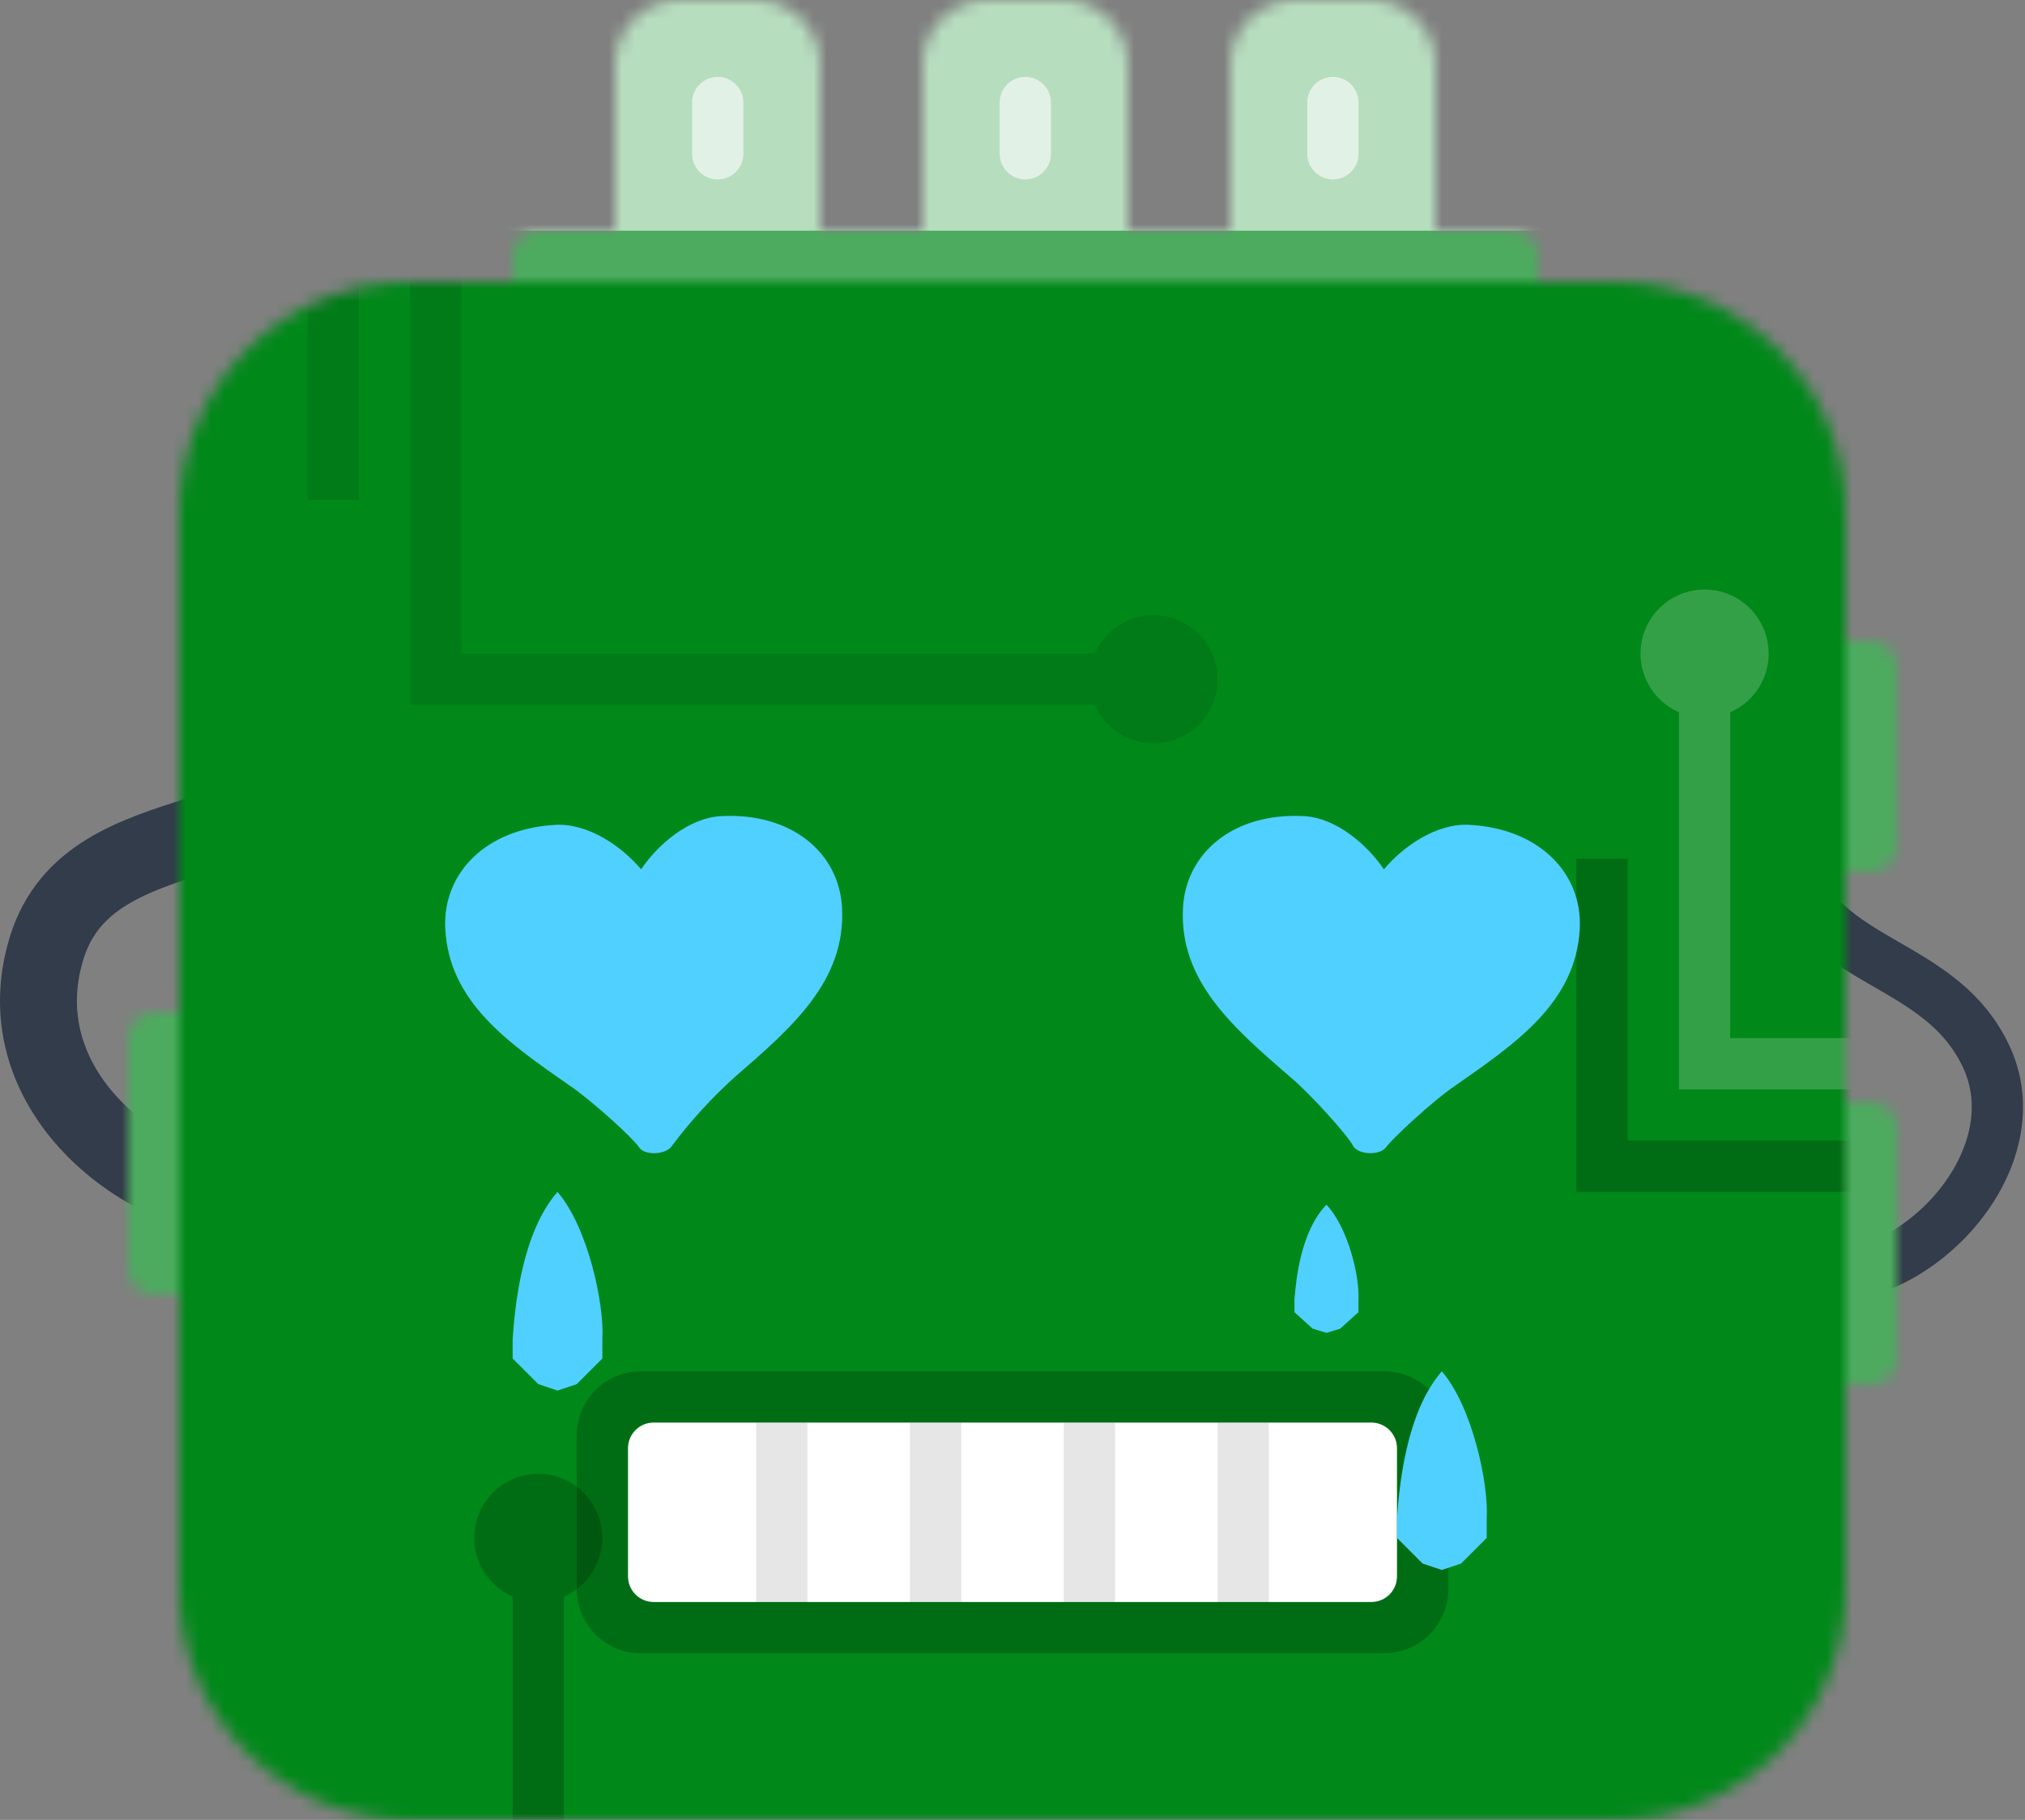 <svg width="158" height="142" viewBox="0 0 158 142" fill="none" xmlns="http://www.w3.org/2000/svg">
<rect x="0" y="0" width="158" height="142" fill="#808080" stroke="none"/>
<path opacity="0.9" d="M27 56C24.05 67.7 7.1 62.67 3.63 74C0.17 85.35 11.66 94 21.16 94" stroke="#2A3544" stroke-width="6"/>
<path opacity="0.9" d="M139 99C147.4 102.49 159.1 91.4 155 82.5C150.9 73.6 139 75.8 139 63.2" stroke="#2A3544" stroke-width="4"/>
<mask id="mask0_145_10125" style="mask-type:luminance" maskUnits="userSpaceOnUse" x="10" y="50" width="138" height="58">
<path d="M24 79H12C10.895 79 10 79.895 10 81V99C10 100.105 10.895 101 12 101H24C25.105 101 26 100.105 26 99V81C26 79.895 25.105 79 24 79Z" fill="white"/>
<path d="M146 86H127C125.895 86 125 86.895 125 88V106C125 107.105 125.895 108 127 108H146C147.105 108 148 107.105 148 106V88C148 86.895 147.105 86 146 86Z" fill="white"/>
<path d="M146 50H127C125.895 50 125 50.895 125 52V66C125 67.105 125.895 68 127 68H146C147.105 68 148 67.105 148 66V52C148 50.895 147.105 50 146 50Z" fill="white"/>
</mask>
<g mask="url(#mask0_145_10125)">
<path d="M-11 44H169V120H-11V44Z" fill="#008819"/>
<path d="M-11 44H169V120H-11V44Z" fill="white" fill-opacity="0.3"/>
</g>
<mask id="mask1_145_10125" style="mask-type:luminance" maskUnits="userSpaceOnUse" x="40" y="0" width="80" height="30">
<path d="M40 20C40 18.9 40.9 18 42 18H118C118.53 18 119.039 18.211 119.414 18.586C119.789 18.961 120 19.47 120 20V30H40V20Z" fill="white"/>
<path d="M48 5C48 3.674 48.527 2.402 49.465 1.464C50.402 0.527 51.674 0 53 0H59C60.326 0 61.598 0.527 62.535 1.464C63.473 2.402 64 3.674 64 5V30H48V5ZM72 5C72 3.674 72.527 2.402 73.465 1.464C74.402 0.527 75.674 0 77 0H83C84.326 0 85.598 0.527 86.535 1.464C87.473 2.402 88 3.674 88 5V30H72V5ZM96 5C96 3.674 96.527 2.402 97.465 1.464C98.402 0.527 99.674 0 101 0H107C107.657 0 108.307 0.129 108.913 0.381C109.52 0.632 110.071 1 110.536 1.464C111 1.929 111.368 2.48 111.619 3.087C111.871 3.693 112 4.343 112 5V30H96V5Z" fill="white"/>
</mask>
<g mask="url(#mask1_145_10125)">
<path d="M30 -22H130V30H30V-22Z" fill="#008819"/>
<path d="M30 -22H130V30H30V-22Z" fill="white" fill-opacity="0.3"/>
<path d="M30 -22H130V18H30V-22Z" fill="white" fill-opacity="0.6"/>
<path d="M58 8C58 6.895 57.105 6 56 6C54.895 6 54 6.895 54 8V12C54 13.105 54.895 14 56 14C57.105 14 58 13.105 58 12V8Z" fill="white" fill-opacity="0.6"/>
<path d="M82 8C82 6.895 81.105 6 80 6C78.895 6 78 6.895 78 8V12C78 13.105 78.895 14 80 14C81.105 14 82 13.105 82 12V8Z" fill="white" fill-opacity="0.6"/>
<path d="M106 8C106 6.895 105.105 6 104 6C102.895 6 102 6.895 102 8V12C102 13.105 102.895 14 104 14C105.105 14 106 13.105 106 12V8Z" fill="white" fill-opacity="0.6"/>
</g>
<mask id="mask2_145_10125" style="mask-type:luminance" maskUnits="userSpaceOnUse" x="14" y="22" width="130" height="120">
<path d="M126 22H32C22.059 22 14 30.059 14 40V124C14 133.941 22.059 142 32 142H126C135.941 142 144 133.941 144 124V40C144 30.059 135.941 22 126 22Z" fill="white"/>
</mask>
<g mask="url(#mask2_145_10125)">
<path d="M12 20H146V144H12V20Z" fill="#008819"/>
<path d="M28 21H24V39H28V21ZM36 21H32V55H85.42C85.879 56.053 86.688 56.915 87.708 57.442C88.729 57.97 89.9 58.129 91.024 57.895C92.149 57.66 93.158 57.045 93.882 56.154C94.607 55.262 95.003 54.149 95.003 53C95.003 51.851 94.607 50.738 93.882 49.846C93.158 48.955 92.149 48.34 91.024 48.105C89.9 47.871 88.729 48.03 87.708 48.558C86.688 49.085 85.879 49.947 85.42 51H36V21Z" fill="black" fill-opacity="0.1"/>
<path d="M135 55.58C136.053 55.12 136.915 54.312 137.442 53.292C137.97 52.271 138.129 51.1 137.895 49.975C137.66 48.851 137.045 47.842 136.154 47.117C135.262 46.393 134.149 45.997 133 45.997C131.851 45.997 130.738 46.393 129.846 47.117C128.955 47.842 128.34 48.851 128.105 49.975C127.871 51.1 128.03 52.271 128.558 53.292C129.085 54.312 129.947 55.12 131 55.58V85H154V81H135V55.58Z" fill="white" fill-opacity="0.2"/>
<path d="M127 67H123V93H154V89H127V67ZM40 124.58C38.947 124.121 38.085 123.313 37.558 122.292C37.03 121.271 36.871 120.1 37.105 118.976C37.34 117.851 37.955 116.842 38.846 116.117C39.738 115.393 40.851 114.997 42 114.997C43.149 114.997 44.262 115.393 45.154 116.117C46.045 116.842 46.66 117.851 46.895 118.976C47.129 120.1 46.97 121.271 46.442 122.292C45.915 123.313 45.053 124.121 44 124.58V154H21V150H40V124.58Z" fill="black" fill-opacity="0.2"/>
</g>
<path d="M108 107H50C47.239 107 45 109.239 45 112V124C45 126.761 47.239 129 50 129H108C110.761 129 113 126.761 113 124V112C113 109.239 110.761 107 108 107Z" fill="black" fill-opacity="0.2"/>
<path d="M107 111H51C49.895 111 49 111.895 49 113V123C49 124.105 49.895 125 51 125H107C108.105 125 109 124.105 109 123V113C109 111.895 108.105 111 107 111Z" fill="white"/>
<path d="M59 111H63V125H59V111ZM83 111H87V125H83V111ZM71 111H75V125H71V111ZM95 111H99V125H95V111Z" fill="black" fill-opacity="0.1"/>
<path d="M56.271 63.68C53.721 63.81 51.311 65.92 50.021 67.83C48.541 66.07 45.921 64.23 43.371 64.36C37.891 64.64 34.521 68.16 34.741 72.46C35.041 78.18 39.621 81.35 44.441 84.7C46.151 85.85 49.441 88.85 49.861 89.52C50.281 90.19 52.001 90.12 52.441 89.39C53.898 87.45 55.539 85.655 57.341 84.03C61.771 80.19 66.001 76.56 65.701 70.83C65.471 66.53 61.751 63.39 56.271 63.68ZM114.631 64.36C112.081 64.22 109.461 66.06 107.981 67.83C106.681 65.93 104.281 63.81 101.731 63.68C96.251 63.39 92.531 66.54 92.301 70.84C92.001 76.56 96.231 80.19 100.661 84.03C102.261 85.35 105.211 88.67 105.561 89.39C105.911 90.09 107.621 90.21 108.141 89.52C108.651 88.82 111.841 85.85 113.561 84.7C118.371 81.35 122.961 78.18 123.261 72.46C123.481 68.16 120.111 64.64 114.631 64.36Z" fill="#4FD0FF"/>
<path d="M109 118.5C109.167 116 109.7 110.2 112.5 107C114.9 109.8 116.167 115.833 116 118.5V120L115 121L114 122L112.5 122.5L111 122L110 121L109 120V118.5Z" fill="#4FD0FF"/>
<path d="M40 104.5C40.167 102 40.7 96.2 43.5 93C45.9 95.8 47.167 101.833 47 104.5V106L46 107L45 108L43.5 108.5L42 108L41 107L40 106V104.5Z" fill="#4FD0FF"/>
<path d="M101 101.419C101.119 99.806 101.499 96.064 103.495 94C105.206 95.806 106.108 99.699 105.99 101.419V102.387L105.277 103.032L104.564 103.677L103.495 104L102.426 103.677L101.713 103.032L101 102.387V101.419Z" fill="#4FD0FF"/>
</svg>

